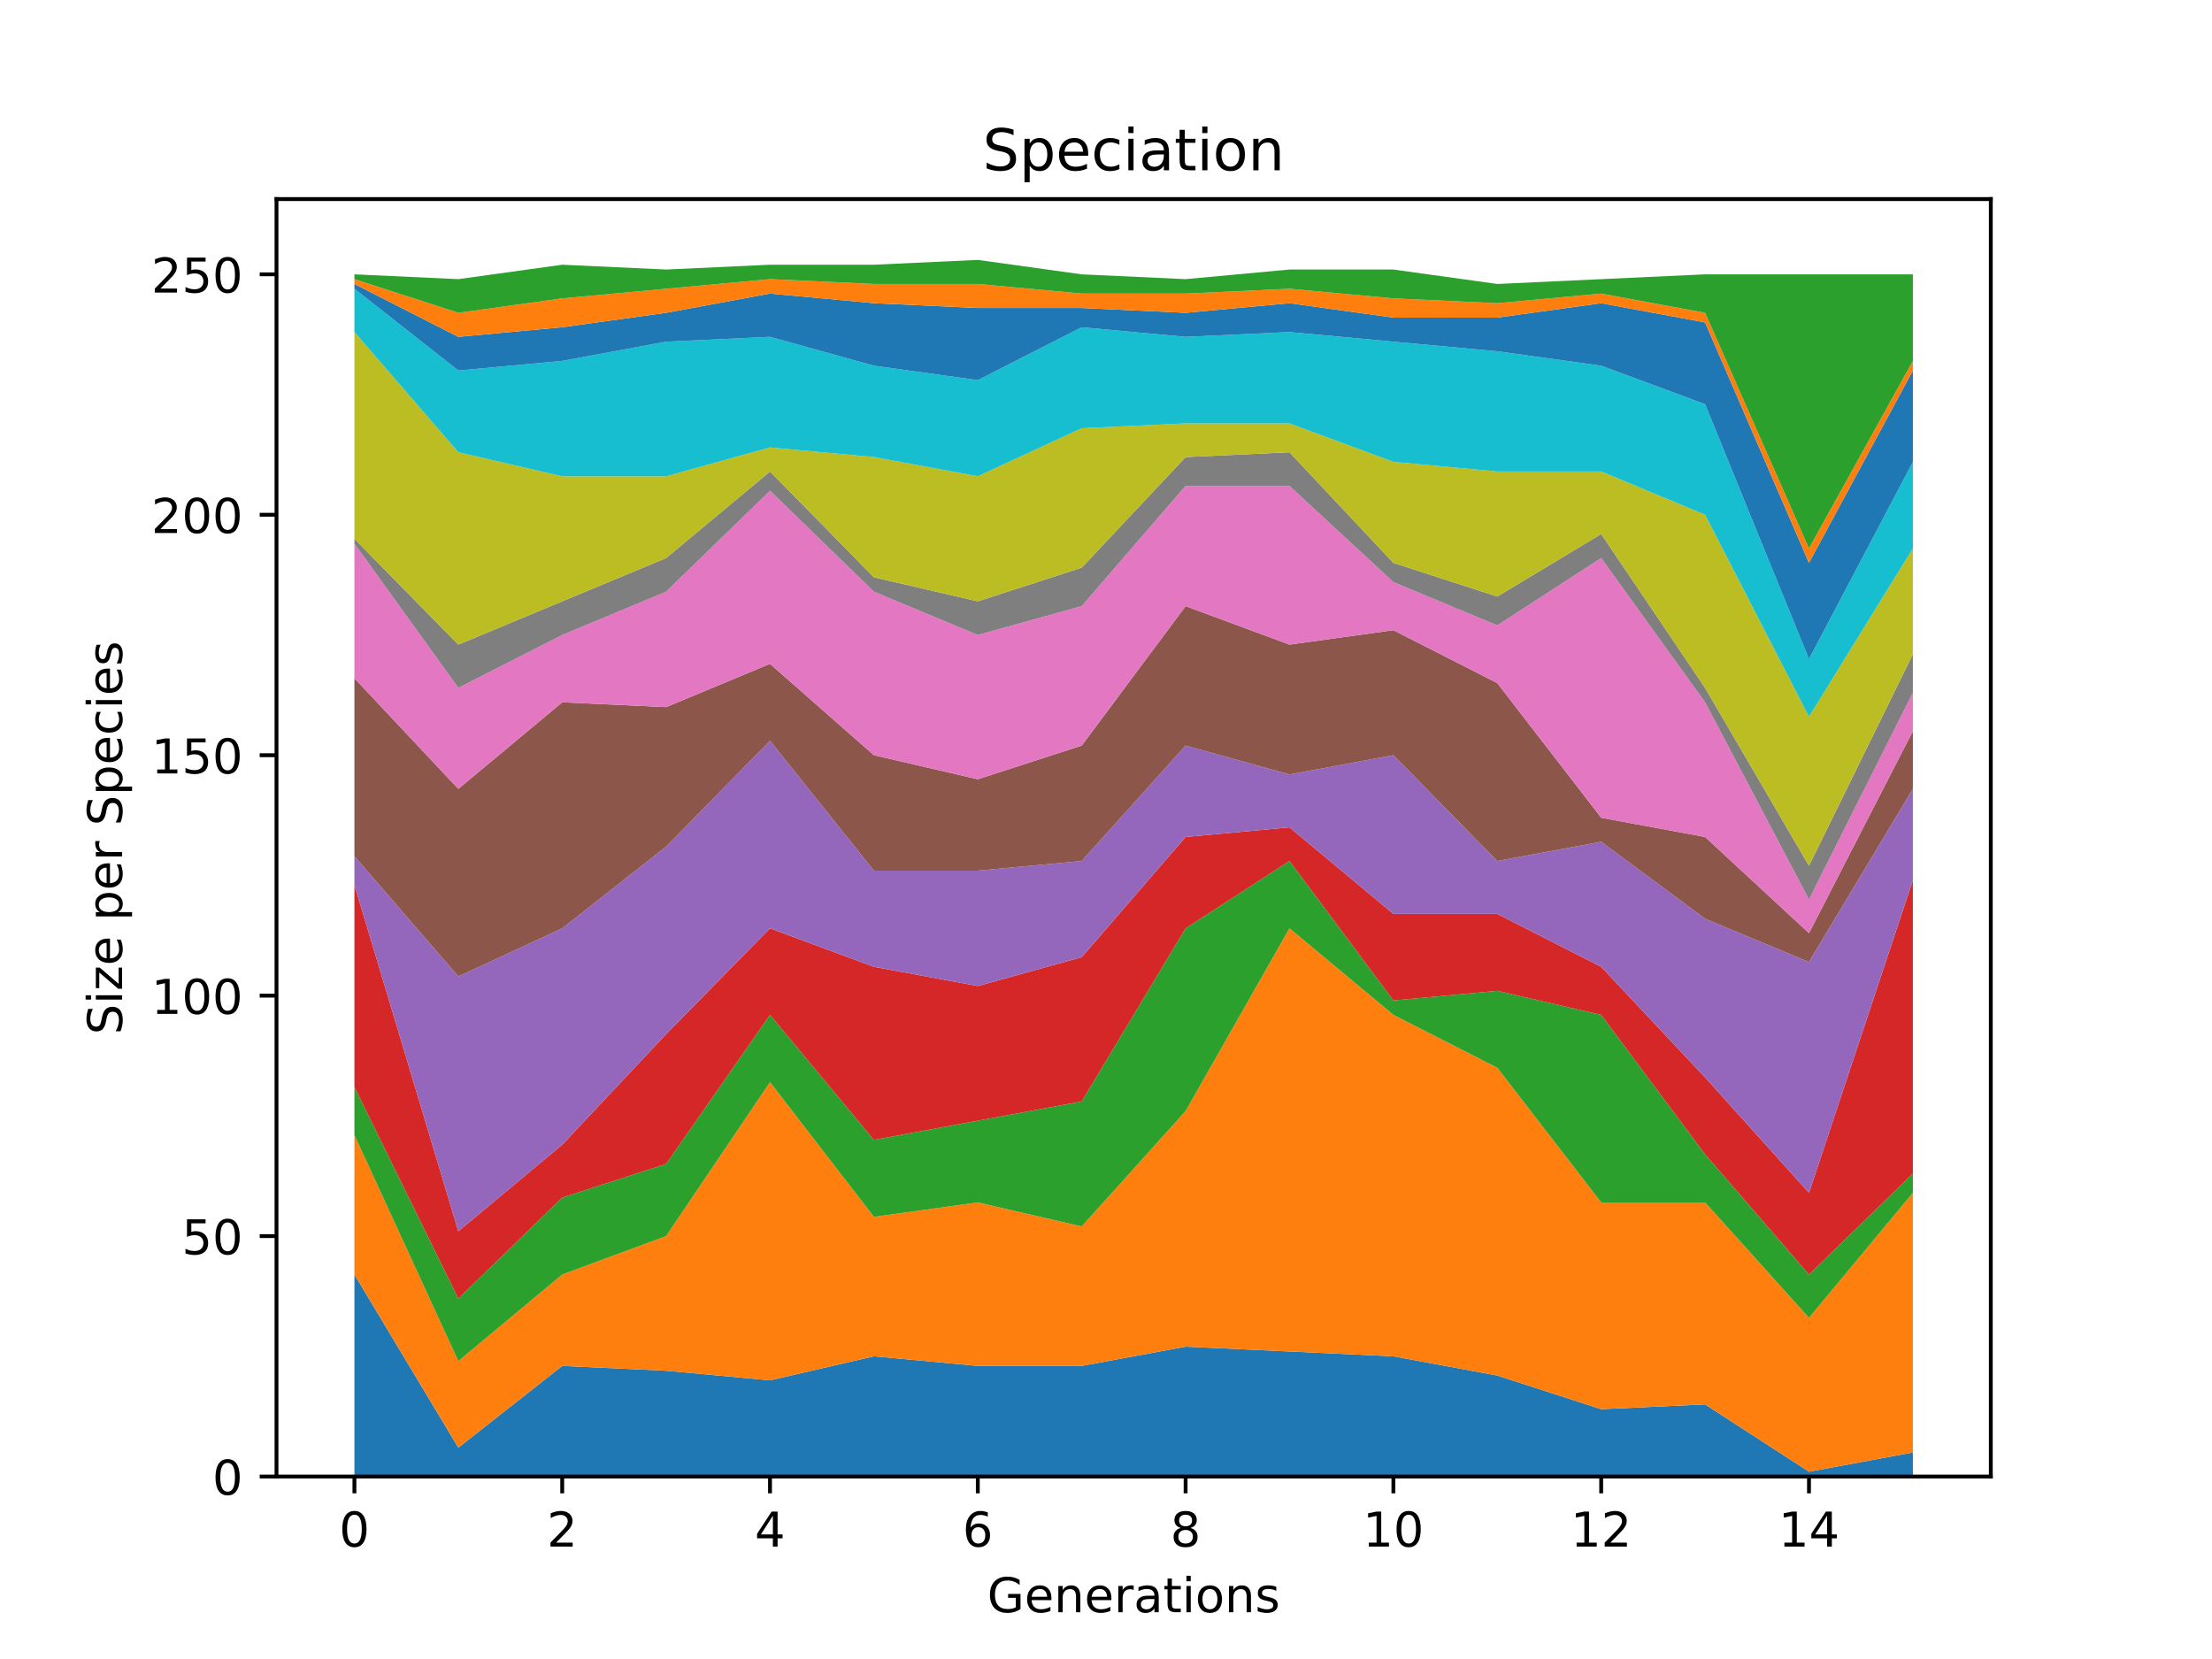 <?xml version="1.0" encoding="utf-8" standalone="no"?>
<!DOCTYPE svg PUBLIC "-//W3C//DTD SVG 1.1//EN"
  "http://www.w3.org/Graphics/SVG/1.1/DTD/svg11.dtd">
<!-- Created with matplotlib (https://matplotlib.org/) -->
<svg height="345.6pt" version="1.1" viewBox="0 0 460.8 345.6" width="460.8pt" xmlns="http://www.w3.org/2000/svg" xmlns:xlink="http://www.w3.org/1999/xlink">
 <defs>
  <style type="text/css">
*{stroke-linecap:butt;stroke-linejoin:round;}
  </style>
 </defs>
 <g id="figure_1">
  <g id="patch_1">
   <path d="M 0 345.6 
L 460.8 345.6 
L 460.8 0 
L 0 0 
z
" style="fill:#ffffff;"/>
  </g>
  <g id="axes_1">
   <g id="patch_2">
    <path d="M 57.6 307.584 
L 414.72 307.584 
L 414.72 41.472 
L 57.6 41.472 
z
" style="fill:#ffffff;"/>
   </g>
   <g id="PolyCollection_1">
    <path clip-path="url(#p6bf3d45085)" d="M 73.833 265.511 
L 73.833 307.584 
L 95.476 307.584 
L 117.12 307.584 
L 138.764 307.584 
L 160.407 307.584 
L 182.051 307.584 
L 203.695 307.584 
L 225.338 307.584 
L 246.982 307.584 
L 268.625 307.584 
L 290.269 307.584 
L 311.913 307.584 
L 333.556 307.584 
L 355.2 307.584 
L 376.844 307.584 
L 398.487 307.584 
L 398.487 302.575 
L 398.487 302.575 
L 376.844 306.582 
L 355.2 292.558 
L 333.556 293.56 
L 311.913 286.547 
L 290.269 282.541 
L 268.625 281.539 
L 246.982 280.537 
L 225.338 284.544 
L 203.695 284.544 
L 182.051 282.541 
L 160.407 287.549 
L 138.764 285.546 
L 117.12 284.544 
L 95.476 301.574 
L 73.833 265.511 
z
" style="fill:#1f77b4;"/>
   </g>
   <g id="PolyCollection_2">
    <path clip-path="url(#p6bf3d45085)" d="M 73.833 236.461 
L 73.833 265.511 
L 95.476 301.574 
L 117.12 284.544 
L 138.764 285.546 
L 160.407 287.549 
L 182.051 282.541 
L 203.695 284.544 
L 225.338 284.544 
L 246.982 280.537 
L 268.625 281.539 
L 290.269 282.541 
L 311.913 286.547 
L 333.556 293.56 
L 355.2 292.558 
L 376.844 306.582 
L 398.487 302.575 
L 398.487 248.481 
L 398.487 248.481 
L 376.844 274.527 
L 355.2 250.485 
L 333.556 250.485 
L 311.913 222.436 
L 290.269 211.417 
L 268.625 193.386 
L 246.982 231.452 
L 225.338 255.494 
L 203.695 250.485 
L 182.051 253.49 
L 160.407 225.441 
L 138.764 257.497 
L 117.12 265.511 
L 95.476 283.542 
L 73.833 236.461 
z
" style="fill:#ff7f0e;"/>
   </g>
   <g id="PolyCollection_3">
    <path clip-path="url(#p6bf3d45085)" d="M 73.833 226.443 
L 73.833 236.461 
L 95.476 283.542 
L 117.12 265.511 
L 138.764 257.497 
L 160.407 225.441 
L 182.051 253.49 
L 203.695 250.485 
L 225.338 255.494 
L 246.982 231.452 
L 268.625 193.386 
L 290.269 211.417 
L 311.913 222.436 
L 333.556 250.485 
L 355.2 250.485 
L 376.844 274.527 
L 398.487 248.481 
L 398.487 244.474 
L 398.487 244.474 
L 376.844 265.511 
L 355.2 240.467 
L 333.556 211.417 
L 311.913 206.408 
L 290.269 208.412 
L 268.625 179.361 
L 246.982 193.386 
L 225.338 229.448 
L 203.695 233.455 
L 182.051 237.462 
L 160.407 211.417 
L 138.764 242.471 
L 117.12 249.483 
L 95.476 270.52 
L 73.833 226.443 
z
" style="fill:#2ca02c;"/>
   </g>
   <g id="PolyCollection_4">
    <path clip-path="url(#p6bf3d45085)" d="M 73.833 184.37 
L 73.833 226.443 
L 95.476 270.52 
L 117.12 249.483 
L 138.764 242.471 
L 160.407 211.417 
L 182.051 237.462 
L 203.695 233.455 
L 225.338 229.448 
L 246.982 193.386 
L 268.625 179.361 
L 290.269 208.412 
L 311.913 206.408 
L 333.556 211.417 
L 355.2 240.467 
L 376.844 265.511 
L 398.487 244.474 
L 398.487 183.368 
L 398.487 183.368 
L 376.844 248.481 
L 355.2 224.44 
L 333.556 201.4 
L 311.913 190.381 
L 290.269 190.381 
L 268.625 172.349 
L 246.982 174.353 
L 225.338 199.396 
L 203.695 205.407 
L 182.051 201.4 
L 160.407 193.386 
L 138.764 215.424 
L 117.12 238.464 
L 95.476 256.495 
L 73.833 184.37 
z
" style="fill:#d62728;"/>
   </g>
   <g id="PolyCollection_5">
    <path clip-path="url(#p6bf3d45085)" d="M 73.833 178.36 
L 73.833 184.37 
L 95.476 256.495 
L 117.12 238.464 
L 138.764 215.424 
L 160.407 193.386 
L 182.051 201.4 
L 203.695 205.407 
L 225.338 199.396 
L 246.982 174.353 
L 268.625 172.349 
L 290.269 190.381 
L 311.913 190.381 
L 333.556 201.4 
L 355.2 224.44 
L 376.844 248.481 
L 398.487 183.368 
L 398.487 164.335 
L 398.487 164.335 
L 376.844 200.398 
L 355.2 191.382 
L 333.556 175.354 
L 311.913 179.361 
L 290.269 157.323 
L 268.625 161.33 
L 246.982 155.32 
L 225.338 179.361 
L 203.695 181.365 
L 182.051 181.365 
L 160.407 154.318 
L 138.764 176.356 
L 117.12 193.386 
L 95.476 203.403 
L 73.833 178.36 
z
" style="fill:#9467bd;"/>
   </g>
   <g id="PolyCollection_6">
    <path clip-path="url(#p6bf3d45085)" d="M 73.833 141.295 
L 73.833 178.36 
L 95.476 203.403 
L 117.12 193.386 
L 138.764 176.356 
L 160.407 154.318 
L 182.051 181.365 
L 203.695 181.365 
L 225.338 179.361 
L 246.982 155.32 
L 268.625 161.33 
L 290.269 157.323 
L 311.913 179.361 
L 333.556 175.354 
L 355.2 191.382 
L 376.844 200.398 
L 398.487 164.335 
L 398.487 152.314 
L 398.487 152.314 
L 376.844 194.387 
L 355.2 174.353 
L 333.556 170.346 
L 311.913 142.297 
L 290.269 131.278 
L 268.625 134.283 
L 246.982 126.269 
L 225.338 155.32 
L 203.695 162.332 
L 182.051 157.323 
L 160.407 138.29 
L 138.764 147.306 
L 117.12 146.304 
L 95.476 164.335 
L 73.833 141.295 
z
" style="fill:#8c564b;"/>
   </g>
   <g id="PolyCollection_7">
    <path clip-path="url(#p6bf3d45085)" d="M 73.833 113.247 
L 73.833 141.295 
L 95.476 164.335 
L 117.12 146.304 
L 138.764 147.306 
L 160.407 138.29 
L 182.051 157.323 
L 203.695 162.332 
L 225.338 155.32 
L 246.982 126.269 
L 268.625 134.283 
L 290.269 131.278 
L 311.913 142.297 
L 333.556 170.346 
L 355.2 174.353 
L 376.844 194.387 
L 398.487 152.314 
L 398.487 144.301 
L 398.487 144.301 
L 376.844 187.375 
L 355.2 146.304 
L 333.556 116.252 
L 311.913 130.276 
L 290.269 121.261 
L 268.625 101.226 
L 246.982 101.226 
L 225.338 126.269 
L 203.695 132.28 
L 182.051 123.264 
L 160.407 102.227 
L 138.764 123.264 
L 117.12 132.28 
L 95.476 143.299 
L 73.833 113.247 
z
" style="fill:#e377c2;"/>
   </g>
   <g id="PolyCollection_8">
    <path clip-path="url(#p6bf3d45085)" d="M 73.833 112.245 
L 73.833 113.247 
L 95.476 143.299 
L 117.12 132.28 
L 138.764 123.264 
L 160.407 102.227 
L 182.051 123.264 
L 203.695 132.28 
L 225.338 126.269 
L 246.982 101.226 
L 268.625 101.226 
L 290.269 121.261 
L 311.913 130.276 
L 333.556 116.252 
L 355.2 146.304 
L 376.844 187.375 
L 398.487 144.301 
L 398.487 136.287 
L 398.487 136.287 
L 376.844 180.363 
L 355.2 143.299 
L 333.556 111.243 
L 311.913 124.266 
L 290.269 117.254 
L 268.625 94.214 
L 246.982 95.215 
L 225.338 118.255 
L 203.695 125.267 
L 182.051 120.259 
L 160.407 98.221 
L 138.764 116.252 
L 117.12 125.267 
L 95.476 134.283 
L 73.833 112.245 
z
" style="fill:#7f7f7f;"/>
   </g>
   <g id="PolyCollection_9">
    <path clip-path="url(#p6bf3d45085)" d="M 73.833 69.17 
L 73.833 112.245 
L 95.476 134.283 
L 117.12 125.267 
L 138.764 116.252 
L 160.407 98.221 
L 182.051 120.259 
L 203.695 125.267 
L 225.338 118.255 
L 246.982 95.215 
L 268.625 94.214 
L 290.269 117.254 
L 311.913 124.266 
L 333.556 111.243 
L 355.2 143.299 
L 376.844 180.363 
L 398.487 136.287 
L 398.487 114.248 
L 398.487 114.248 
L 376.844 149.309 
L 355.2 107.236 
L 333.556 98.221 
L 311.913 98.221 
L 290.269 96.217 
L 268.625 88.203 
L 246.982 88.203 
L 225.338 89.205 
L 203.695 99.222 
L 182.051 95.215 
L 160.407 93.212 
L 138.764 99.222 
L 117.12 99.222 
L 95.476 94.214 
L 73.833 69.17 
z
" style="fill:#bcbd22;"/>
   </g>
   <g id="PolyCollection_10">
    <path clip-path="url(#p6bf3d45085)" d="M 73.833 60.154 
L 73.833 69.17 
L 95.476 94.214 
L 117.12 99.222 
L 138.764 99.222 
L 160.407 93.212 
L 182.051 95.215 
L 203.695 99.222 
L 225.338 89.205 
L 246.982 88.203 
L 268.625 88.203 
L 290.269 96.217 
L 311.913 98.221 
L 333.556 98.221 
L 355.2 107.236 
L 376.844 149.309 
L 398.487 114.248 
L 398.487 96.217 
L 398.487 96.217 
L 376.844 137.288 
L 355.2 84.196 
L 333.556 76.182 
L 311.913 73.177 
L 290.269 71.174 
L 268.625 69.17 
L 246.982 70.172 
L 225.338 68.168 
L 203.695 79.187 
L 182.051 76.182 
L 160.407 70.172 
L 138.764 71.174 
L 117.12 75.181 
L 95.476 77.184 
L 73.833 60.154 
z
" style="fill:#17becf;"/>
   </g>
   <g id="PolyCollection_11">
    <path clip-path="url(#p6bf3d45085)" d="M 73.833 59.153 
L 73.833 60.154 
L 95.476 77.184 
L 117.12 75.181 
L 138.764 71.174 
L 160.407 70.172 
L 182.051 76.182 
L 203.695 79.187 
L 225.338 68.168 
L 246.982 70.172 
L 268.625 69.17 
L 290.269 71.174 
L 311.913 73.177 
L 333.556 76.182 
L 355.2 84.196 
L 376.844 137.288 
L 398.487 96.217 
L 398.487 77.184 
L 398.487 77.184 
L 376.844 117.254 
L 355.2 67.167 
L 333.556 63.16 
L 311.913 66.165 
L 290.269 66.165 
L 268.625 63.16 
L 246.982 65.163 
L 225.338 64.161 
L 203.695 64.161 
L 182.051 63.16 
L 160.407 61.156 
L 138.764 65.163 
L 117.12 68.168 
L 95.476 70.172 
L 73.833 59.153 
z
" style="fill:#1f77b4;"/>
   </g>
   <g id="PolyCollection_12">
    <path clip-path="url(#p6bf3d45085)" d="M 73.833 58.151 
L 73.833 59.153 
L 95.476 70.172 
L 117.12 68.168 
L 138.764 65.163 
L 160.407 61.156 
L 182.051 63.16 
L 203.695 64.161 
L 225.338 64.161 
L 246.982 65.163 
L 268.625 63.16 
L 290.269 66.165 
L 311.913 66.165 
L 333.556 63.16 
L 355.2 67.167 
L 376.844 117.254 
L 398.487 77.184 
L 398.487 75.181 
L 398.487 75.181 
L 376.844 114.248 
L 355.2 65.163 
L 333.556 61.156 
L 311.913 63.16 
L 290.269 62.158 
L 268.625 60.154 
L 246.982 61.156 
L 225.338 61.156 
L 203.695 59.153 
L 182.051 59.153 
L 160.407 58.151 
L 138.764 60.154 
L 117.12 62.158 
L 95.476 65.163 
L 73.833 58.151 
z
" style="fill:#ff7f0e;"/>
   </g>
   <g id="PolyCollection_13">
    <path clip-path="url(#p6bf3d45085)" d="M 73.833 57.149 
L 73.833 58.151 
L 95.476 65.163 
L 117.12 62.158 
L 138.764 60.154 
L 160.407 58.151 
L 182.051 59.153 
L 203.695 59.153 
L 225.338 61.156 
L 246.982 61.156 
L 268.625 60.154 
L 290.269 62.158 
L 311.913 63.16 
L 333.556 61.156 
L 355.2 65.163 
L 376.844 114.248 
L 398.487 75.181 
L 398.487 57.149 
L 398.487 57.149 
L 376.844 57.149 
L 355.2 57.149 
L 333.556 58.151 
L 311.913 59.153 
L 290.269 56.147 
L 268.625 56.147 
L 246.982 58.151 
L 225.338 57.149 
L 203.695 54.144 
L 182.051 55.146 
L 160.407 55.146 
L 138.764 56.147 
L 117.12 55.146 
L 95.476 58.151 
L 73.833 57.149 
z
" style="fill:#2ca02c;"/>
   </g>
   <g id="matplotlib.axis_1">
    <g id="xtick_1">
     <g id="line2d_1">
      <defs>
       <path d="M 0 0 
L 0 3.5 
" id="m0ca1c73874" style="stroke:#000000;stroke-width:0.8;"/>
      </defs>
      <g>
       <use style="stroke:#000000;stroke-width:0.8;" x="73.833" xlink:href="#m0ca1c73874" y="307.584"/>
      </g>
     </g>
     <g id="text_1">
      <!-- 0 -->
      <defs>
       <path d="M 31.781 66.406 
Q 24.172 66.406 20.328 58.906 
Q 16.5 51.422 16.5 36.375 
Q 16.5 21.391 20.328 13.891 
Q 24.172 6.391 31.781 6.391 
Q 39.453 6.391 43.281 13.891 
Q 47.125 21.391 47.125 36.375 
Q 47.125 51.422 43.281 58.906 
Q 39.453 66.406 31.781 66.406 
z
M 31.781 74.219 
Q 44.047 74.219 50.516 64.516 
Q 56.984 54.828 56.984 36.375 
Q 56.984 17.969 50.516 8.266 
Q 44.047 -1.422 31.781 -1.422 
Q 19.531 -1.422 13.062 8.266 
Q 6.594 17.969 6.594 36.375 
Q 6.594 54.828 13.062 64.516 
Q 19.531 74.219 31.781 74.219 
z
" id="DejaVuSans-48"/>
      </defs>
      <g transform="translate(70.651 322.182)scale(0.1 -0.1)">
       <use xlink:href="#DejaVuSans-48"/>
      </g>
     </g>
    </g>
    <g id="xtick_2">
     <g id="line2d_2">
      <g>
       <use style="stroke:#000000;stroke-width:0.8;" x="117.12" xlink:href="#m0ca1c73874" y="307.584"/>
      </g>
     </g>
     <g id="text_2">
      <!-- 2 -->
      <defs>
       <path d="M 19.188 8.297 
L 53.609 8.297 
L 53.609 0 
L 7.328 0 
L 7.328 8.297 
Q 12.938 14.109 22.625 23.891 
Q 32.328 33.688 34.812 36.531 
Q 39.547 41.844 41.422 45.531 
Q 43.312 49.219 43.312 52.781 
Q 43.312 58.594 39.234 62.25 
Q 35.156 65.922 28.609 65.922 
Q 23.969 65.922 18.812 64.312 
Q 13.672 62.703 7.812 59.422 
L 7.812 69.391 
Q 13.766 71.781 18.938 73 
Q 24.125 74.219 28.422 74.219 
Q 39.75 74.219 46.484 68.547 
Q 53.219 62.891 53.219 53.422 
Q 53.219 48.922 51.531 44.891 
Q 49.859 40.875 45.406 35.406 
Q 44.188 33.984 37.641 27.219 
Q 31.109 20.453 19.188 8.297 
z
" id="DejaVuSans-50"/>
      </defs>
      <g transform="translate(113.939 322.182)scale(0.1 -0.1)">
       <use xlink:href="#DejaVuSans-50"/>
      </g>
     </g>
    </g>
    <g id="xtick_3">
     <g id="line2d_3">
      <g>
       <use style="stroke:#000000;stroke-width:0.8;" x="160.407" xlink:href="#m0ca1c73874" y="307.584"/>
      </g>
     </g>
     <g id="text_3">
      <!-- 4 -->
      <defs>
       <path d="M 37.797 64.312 
L 12.891 25.391 
L 37.797 25.391 
z
M 35.203 72.906 
L 47.609 72.906 
L 47.609 25.391 
L 58.016 25.391 
L 58.016 17.188 
L 47.609 17.188 
L 47.609 0 
L 37.797 0 
L 37.797 17.188 
L 4.891 17.188 
L 4.891 26.703 
z
" id="DejaVuSans-52"/>
      </defs>
      <g transform="translate(157.226 322.182)scale(0.1 -0.1)">
       <use xlink:href="#DejaVuSans-52"/>
      </g>
     </g>
    </g>
    <g id="xtick_4">
     <g id="line2d_4">
      <g>
       <use style="stroke:#000000;stroke-width:0.8;" x="203.695" xlink:href="#m0ca1c73874" y="307.584"/>
      </g>
     </g>
     <g id="text_4">
      <!-- 6 -->
      <defs>
       <path d="M 33.016 40.375 
Q 26.375 40.375 22.484 35.828 
Q 18.609 31.297 18.609 23.391 
Q 18.609 15.531 22.484 10.953 
Q 26.375 6.391 33.016 6.391 
Q 39.656 6.391 43.531 10.953 
Q 47.406 15.531 47.406 23.391 
Q 47.406 31.297 43.531 35.828 
Q 39.656 40.375 33.016 40.375 
z
M 52.594 71.297 
L 52.594 62.312 
Q 48.875 64.062 45.094 64.984 
Q 41.312 65.922 37.594 65.922 
Q 27.828 65.922 22.672 59.328 
Q 17.531 52.734 16.797 39.406 
Q 19.672 43.656 24.016 45.922 
Q 28.375 48.188 33.594 48.188 
Q 44.578 48.188 50.953 41.516 
Q 57.328 34.859 57.328 23.391 
Q 57.328 12.156 50.688 5.359 
Q 44.047 -1.422 33.016 -1.422 
Q 20.359 -1.422 13.672 8.266 
Q 6.984 17.969 6.984 36.375 
Q 6.984 53.656 15.188 63.938 
Q 23.391 74.219 37.203 74.219 
Q 40.922 74.219 44.703 73.484 
Q 48.484 72.75 52.594 71.297 
z
" id="DejaVuSans-54"/>
      </defs>
      <g transform="translate(200.513 322.182)scale(0.1 -0.1)">
       <use xlink:href="#DejaVuSans-54"/>
      </g>
     </g>
    </g>
    <g id="xtick_5">
     <g id="line2d_5">
      <g>
       <use style="stroke:#000000;stroke-width:0.8;" x="246.982" xlink:href="#m0ca1c73874" y="307.584"/>
      </g>
     </g>
     <g id="text_5">
      <!-- 8 -->
      <defs>
       <path d="M 31.781 34.625 
Q 24.75 34.625 20.719 30.859 
Q 16.703 27.094 16.703 20.516 
Q 16.703 13.922 20.719 10.156 
Q 24.75 6.391 31.781 6.391 
Q 38.812 6.391 42.859 10.172 
Q 46.922 13.969 46.922 20.516 
Q 46.922 27.094 42.891 30.859 
Q 38.875 34.625 31.781 34.625 
z
M 21.922 38.812 
Q 15.578 40.375 12.031 44.719 
Q 8.5 49.078 8.5 55.328 
Q 8.5 64.062 14.719 69.141 
Q 20.953 74.219 31.781 74.219 
Q 42.672 74.219 48.875 69.141 
Q 55.078 64.062 55.078 55.328 
Q 55.078 49.078 51.531 44.719 
Q 48 40.375 41.703 38.812 
Q 48.828 37.156 52.797 32.312 
Q 56.781 27.484 56.781 20.516 
Q 56.781 9.906 50.312 4.234 
Q 43.844 -1.422 31.781 -1.422 
Q 19.734 -1.422 13.25 4.234 
Q 6.781 9.906 6.781 20.516 
Q 6.781 27.484 10.781 32.312 
Q 14.797 37.156 21.922 38.812 
z
M 18.312 54.391 
Q 18.312 48.734 21.844 45.562 
Q 25.391 42.391 31.781 42.391 
Q 38.141 42.391 41.719 45.562 
Q 45.312 48.734 45.312 54.391 
Q 45.312 60.062 41.719 63.234 
Q 38.141 66.406 31.781 66.406 
Q 25.391 66.406 21.844 63.234 
Q 18.312 60.062 18.312 54.391 
z
" id="DejaVuSans-56"/>
      </defs>
      <g transform="translate(243.801 322.182)scale(0.1 -0.1)">
       <use xlink:href="#DejaVuSans-56"/>
      </g>
     </g>
    </g>
    <g id="xtick_6">
     <g id="line2d_6">
      <g>
       <use style="stroke:#000000;stroke-width:0.8;" x="290.269" xlink:href="#m0ca1c73874" y="307.584"/>
      </g>
     </g>
     <g id="text_6">
      <!-- 10 -->
      <defs>
       <path d="M 12.406 8.297 
L 28.516 8.297 
L 28.516 63.922 
L 10.984 60.406 
L 10.984 69.391 
L 28.422 72.906 
L 38.281 72.906 
L 38.281 8.297 
L 54.391 8.297 
L 54.391 0 
L 12.406 0 
z
" id="DejaVuSans-49"/>
      </defs>
      <g transform="translate(283.907 322.182)scale(0.1 -0.1)">
       <use xlink:href="#DejaVuSans-49"/>
       <use x="63.623" xlink:href="#DejaVuSans-48"/>
      </g>
     </g>
    </g>
    <g id="xtick_7">
     <g id="line2d_7">
      <g>
       <use style="stroke:#000000;stroke-width:0.8;" x="333.556" xlink:href="#m0ca1c73874" y="307.584"/>
      </g>
     </g>
     <g id="text_7">
      <!-- 12 -->
      <g transform="translate(327.194 322.182)scale(0.1 -0.1)">
       <use xlink:href="#DejaVuSans-49"/>
       <use x="63.623" xlink:href="#DejaVuSans-50"/>
      </g>
     </g>
    </g>
    <g id="xtick_8">
     <g id="line2d_8">
      <g>
       <use style="stroke:#000000;stroke-width:0.8;" x="376.844" xlink:href="#m0ca1c73874" y="307.584"/>
      </g>
     </g>
     <g id="text_8">
      <!-- 14 -->
      <g transform="translate(370.481 322.182)scale(0.1 -0.1)">
       <use xlink:href="#DejaVuSans-49"/>
       <use x="63.623" xlink:href="#DejaVuSans-52"/>
      </g>
     </g>
    </g>
    <g id="text_9">
     <!-- Generations -->
     <defs>
      <path d="M 59.516 10.406 
L 59.516 29.984 
L 43.406 29.984 
L 43.406 38.094 
L 69.281 38.094 
L 69.281 6.781 
Q 63.578 2.734 56.688 0.656 
Q 49.812 -1.422 42 -1.422 
Q 24.906 -1.422 15.25 8.562 
Q 5.609 18.562 5.609 36.375 
Q 5.609 54.25 15.25 64.234 
Q 24.906 74.219 42 74.219 
Q 49.125 74.219 55.547 72.453 
Q 61.969 70.703 67.391 67.281 
L 67.391 56.781 
Q 61.922 61.422 55.766 63.766 
Q 49.609 66.109 42.828 66.109 
Q 29.438 66.109 22.719 58.641 
Q 16.016 51.172 16.016 36.375 
Q 16.016 21.625 22.719 14.156 
Q 29.438 6.688 42.828 6.688 
Q 48.047 6.688 52.141 7.594 
Q 56.25 8.5 59.516 10.406 
z
" id="DejaVuSans-71"/>
      <path d="M 56.203 29.594 
L 56.203 25.203 
L 14.891 25.203 
Q 15.484 15.922 20.484 11.062 
Q 25.484 6.203 34.422 6.203 
Q 39.594 6.203 44.453 7.469 
Q 49.312 8.734 54.109 11.281 
L 54.109 2.781 
Q 49.266 0.734 44.188 -0.344 
Q 39.109 -1.422 33.891 -1.422 
Q 20.797 -1.422 13.156 6.188 
Q 5.516 13.812 5.516 26.812 
Q 5.516 40.234 12.766 48.109 
Q 20.016 56 32.328 56 
Q 43.359 56 49.781 48.891 
Q 56.203 41.797 56.203 29.594 
z
M 47.219 32.234 
Q 47.125 39.594 43.094 43.984 
Q 39.062 48.391 32.422 48.391 
Q 24.906 48.391 20.391 44.141 
Q 15.875 39.891 15.188 32.172 
z
" id="DejaVuSans-101"/>
      <path d="M 54.891 33.016 
L 54.891 0 
L 45.906 0 
L 45.906 32.719 
Q 45.906 40.484 42.875 44.328 
Q 39.844 48.188 33.797 48.188 
Q 26.516 48.188 22.312 43.547 
Q 18.109 38.922 18.109 30.906 
L 18.109 0 
L 9.078 0 
L 9.078 54.688 
L 18.109 54.688 
L 18.109 46.188 
Q 21.344 51.125 25.703 53.562 
Q 30.078 56 35.797 56 
Q 45.219 56 50.047 50.172 
Q 54.891 44.344 54.891 33.016 
z
" id="DejaVuSans-110"/>
      <path d="M 41.109 46.297 
Q 39.594 47.172 37.812 47.578 
Q 36.031 48 33.891 48 
Q 26.266 48 22.188 43.047 
Q 18.109 38.094 18.109 28.812 
L 18.109 0 
L 9.078 0 
L 9.078 54.688 
L 18.109 54.688 
L 18.109 46.188 
Q 20.953 51.172 25.484 53.578 
Q 30.031 56 36.531 56 
Q 37.453 56 38.578 55.875 
Q 39.703 55.766 41.062 55.516 
z
" id="DejaVuSans-114"/>
      <path d="M 34.281 27.484 
Q 23.391 27.484 19.188 25 
Q 14.984 22.516 14.984 16.5 
Q 14.984 11.719 18.141 8.906 
Q 21.297 6.109 26.703 6.109 
Q 34.188 6.109 38.703 11.406 
Q 43.219 16.703 43.219 25.484 
L 43.219 27.484 
z
M 52.203 31.203 
L 52.203 0 
L 43.219 0 
L 43.219 8.297 
Q 40.141 3.328 35.547 0.953 
Q 30.953 -1.422 24.312 -1.422 
Q 15.922 -1.422 10.953 3.297 
Q 6 8.016 6 15.922 
Q 6 25.141 12.172 29.828 
Q 18.359 34.516 30.609 34.516 
L 43.219 34.516 
L 43.219 35.406 
Q 43.219 41.609 39.141 45 
Q 35.062 48.391 27.688 48.391 
Q 23 48.391 18.547 47.266 
Q 14.109 46.141 10.016 43.891 
L 10.016 52.203 
Q 14.938 54.109 19.578 55.047 
Q 24.219 56 28.609 56 
Q 40.484 56 46.344 49.844 
Q 52.203 43.703 52.203 31.203 
z
" id="DejaVuSans-97"/>
      <path d="M 18.312 70.219 
L 18.312 54.688 
L 36.812 54.688 
L 36.812 47.703 
L 18.312 47.703 
L 18.312 18.016 
Q 18.312 11.328 20.141 9.422 
Q 21.969 7.516 27.594 7.516 
L 36.812 7.516 
L 36.812 0 
L 27.594 0 
Q 17.188 0 13.234 3.875 
Q 9.281 7.766 9.281 18.016 
L 9.281 47.703 
L 2.688 47.703 
L 2.688 54.688 
L 9.281 54.688 
L 9.281 70.219 
z
" id="DejaVuSans-116"/>
      <path d="M 9.422 54.688 
L 18.406 54.688 
L 18.406 0 
L 9.422 0 
z
M 9.422 75.984 
L 18.406 75.984 
L 18.406 64.594 
L 9.422 64.594 
z
" id="DejaVuSans-105"/>
      <path d="M 30.609 48.391 
Q 23.391 48.391 19.188 42.75 
Q 14.984 37.109 14.984 27.297 
Q 14.984 17.484 19.156 11.844 
Q 23.344 6.203 30.609 6.203 
Q 37.797 6.203 41.984 11.859 
Q 46.188 17.531 46.188 27.297 
Q 46.188 37.016 41.984 42.703 
Q 37.797 48.391 30.609 48.391 
z
M 30.609 56 
Q 42.328 56 49.016 48.375 
Q 55.719 40.766 55.719 27.297 
Q 55.719 13.875 49.016 6.219 
Q 42.328 -1.422 30.609 -1.422 
Q 18.844 -1.422 12.172 6.219 
Q 5.516 13.875 5.516 27.297 
Q 5.516 40.766 12.172 48.375 
Q 18.844 56 30.609 56 
z
" id="DejaVuSans-111"/>
      <path d="M 44.281 53.078 
L 44.281 44.578 
Q 40.484 46.531 36.375 47.5 
Q 32.281 48.484 27.875 48.484 
Q 21.188 48.484 17.844 46.438 
Q 14.5 44.391 14.5 40.281 
Q 14.5 37.156 16.891 35.375 
Q 19.281 33.594 26.516 31.984 
L 29.594 31.297 
Q 39.156 29.25 43.188 25.516 
Q 47.219 21.781 47.219 15.094 
Q 47.219 7.469 41.188 3.016 
Q 35.156 -1.422 24.609 -1.422 
Q 20.219 -1.422 15.453 -0.562 
Q 10.688 0.297 5.422 2 
L 5.422 11.281 
Q 10.406 8.688 15.234 7.391 
Q 20.062 6.109 24.812 6.109 
Q 31.156 6.109 34.562 8.281 
Q 37.984 10.453 37.984 14.406 
Q 37.984 18.062 35.516 20.016 
Q 33.062 21.969 24.703 23.781 
L 21.578 24.516 
Q 13.234 26.266 9.516 29.906 
Q 5.812 33.547 5.812 39.891 
Q 5.812 47.609 11.281 51.797 
Q 16.75 56 26.812 56 
Q 31.781 56 36.172 55.266 
Q 40.578 54.547 44.281 53.078 
z
" id="DejaVuSans-115"/>
     </defs>
     <g transform="translate(205.662 335.861)scale(0.1 -0.1)">
      <use xlink:href="#DejaVuSans-71"/>
      <use x="77.49" xlink:href="#DejaVuSans-101"/>
      <use x="139.014" xlink:href="#DejaVuSans-110"/>
      <use x="202.393" xlink:href="#DejaVuSans-101"/>
      <use x="263.916" xlink:href="#DejaVuSans-114"/>
      <use x="305.029" xlink:href="#DejaVuSans-97"/>
      <use x="366.309" xlink:href="#DejaVuSans-116"/>
      <use x="405.518" xlink:href="#DejaVuSans-105"/>
      <use x="433.301" xlink:href="#DejaVuSans-111"/>
      <use x="494.482" xlink:href="#DejaVuSans-110"/>
      <use x="557.861" xlink:href="#DejaVuSans-115"/>
     </g>
    </g>
   </g>
   <g id="matplotlib.axis_2">
    <g id="ytick_1">
     <g id="line2d_9">
      <defs>
       <path d="M 0 0 
L -3.5 0 
" id="m3a8dc1b0c8" style="stroke:#000000;stroke-width:0.8;"/>
      </defs>
      <g>
       <use style="stroke:#000000;stroke-width:0.8;" x="57.6" xlink:href="#m3a8dc1b0c8" y="307.584"/>
      </g>
     </g>
     <g id="text_10">
      <!-- 0 -->
      <g transform="translate(44.237 311.383)scale(0.1 -0.1)">
       <use xlink:href="#DejaVuSans-48"/>
      </g>
     </g>
    </g>
    <g id="ytick_2">
     <g id="line2d_10">
      <g>
       <use style="stroke:#000000;stroke-width:0.8;" x="57.6" xlink:href="#m3a8dc1b0c8" y="257.497"/>
      </g>
     </g>
     <g id="text_11">
      <!-- 50 -->
      <defs>
       <path d="M 10.797 72.906 
L 49.516 72.906 
L 49.516 64.594 
L 19.828 64.594 
L 19.828 46.734 
Q 21.969 47.469 24.109 47.828 
Q 26.266 48.188 28.422 48.188 
Q 40.625 48.188 47.75 41.5 
Q 54.891 34.812 54.891 23.391 
Q 54.891 11.625 47.562 5.094 
Q 40.234 -1.422 26.906 -1.422 
Q 22.312 -1.422 17.547 -0.641 
Q 12.797 0.141 7.719 1.703 
L 7.719 11.625 
Q 12.109 9.234 16.797 8.062 
Q 21.484 6.891 26.703 6.891 
Q 35.156 6.891 40.078 11.328 
Q 45.016 15.766 45.016 23.391 
Q 45.016 31 40.078 35.438 
Q 35.156 39.891 26.703 39.891 
Q 22.75 39.891 18.812 39.016 
Q 14.891 38.141 10.797 36.281 
z
" id="DejaVuSans-53"/>
      </defs>
      <g transform="translate(37.875 261.296)scale(0.1 -0.1)">
       <use xlink:href="#DejaVuSans-53"/>
       <use x="63.623" xlink:href="#DejaVuSans-48"/>
      </g>
     </g>
    </g>
    <g id="ytick_3">
     <g id="line2d_11">
      <g>
       <use style="stroke:#000000;stroke-width:0.8;" x="57.6" xlink:href="#m3a8dc1b0c8" y="207.41"/>
      </g>
     </g>
     <g id="text_12">
      <!-- 100 -->
      <g transform="translate(31.512 211.209)scale(0.1 -0.1)">
       <use xlink:href="#DejaVuSans-49"/>
       <use x="63.623" xlink:href="#DejaVuSans-48"/>
       <use x="127.246" xlink:href="#DejaVuSans-48"/>
      </g>
     </g>
    </g>
    <g id="ytick_4">
     <g id="line2d_12">
      <g>
       <use style="stroke:#000000;stroke-width:0.8;" x="57.6" xlink:href="#m3a8dc1b0c8" y="157.323"/>
      </g>
     </g>
     <g id="text_13">
      <!-- 150 -->
      <g transform="translate(31.512 161.122)scale(0.1 -0.1)">
       <use xlink:href="#DejaVuSans-49"/>
       <use x="63.623" xlink:href="#DejaVuSans-53"/>
       <use x="127.246" xlink:href="#DejaVuSans-48"/>
      </g>
     </g>
    </g>
    <g id="ytick_5">
     <g id="line2d_13">
      <g>
       <use style="stroke:#000000;stroke-width:0.8;" x="57.6" xlink:href="#m3a8dc1b0c8" y="107.236"/>
      </g>
     </g>
     <g id="text_14">
      <!-- 200 -->
      <g transform="translate(31.512 111.035)scale(0.1 -0.1)">
       <use xlink:href="#DejaVuSans-50"/>
       <use x="63.623" xlink:href="#DejaVuSans-48"/>
       <use x="127.246" xlink:href="#DejaVuSans-48"/>
      </g>
     </g>
    </g>
    <g id="ytick_6">
     <g id="line2d_14">
      <g>
       <use style="stroke:#000000;stroke-width:0.8;" x="57.6" xlink:href="#m3a8dc1b0c8" y="57.149"/>
      </g>
     </g>
     <g id="text_15">
      <!-- 250 -->
      <g transform="translate(31.512 60.948)scale(0.1 -0.1)">
       <use xlink:href="#DejaVuSans-50"/>
       <use x="63.623" xlink:href="#DejaVuSans-53"/>
       <use x="127.246" xlink:href="#DejaVuSans-48"/>
      </g>
     </g>
    </g>
    <g id="text_16">
     <!-- Size per Species -->
     <defs>
      <path d="M 53.516 70.516 
L 53.516 60.891 
Q 47.906 63.578 42.922 64.891 
Q 37.938 66.219 33.297 66.219 
Q 25.25 66.219 20.875 63.094 
Q 16.5 59.969 16.5 54.203 
Q 16.5 49.359 19.406 46.891 
Q 22.312 44.438 30.422 42.922 
L 36.375 41.703 
Q 47.406 39.594 52.656 34.297 
Q 57.906 29 57.906 20.125 
Q 57.906 9.516 50.797 4.047 
Q 43.703 -1.422 29.984 -1.422 
Q 24.812 -1.422 18.969 -0.25 
Q 13.141 0.922 6.891 3.219 
L 6.891 13.375 
Q 12.891 10.016 18.656 8.297 
Q 24.422 6.594 29.984 6.594 
Q 38.422 6.594 43.016 9.906 
Q 47.609 13.234 47.609 19.391 
Q 47.609 24.75 44.312 27.781 
Q 41.016 30.812 33.5 32.328 
L 27.484 33.5 
Q 16.453 35.688 11.516 40.375 
Q 6.594 45.062 6.594 53.422 
Q 6.594 63.094 13.406 68.656 
Q 20.219 74.219 32.172 74.219 
Q 37.312 74.219 42.625 73.281 
Q 47.953 72.359 53.516 70.516 
z
" id="DejaVuSans-83"/>
      <path d="M 5.516 54.688 
L 48.188 54.688 
L 48.188 46.484 
L 14.406 7.172 
L 48.188 7.172 
L 48.188 0 
L 4.297 0 
L 4.297 8.203 
L 38.094 47.516 
L 5.516 47.516 
z
" id="DejaVuSans-122"/>
      <path id="DejaVuSans-32"/>
      <path d="M 18.109 8.203 
L 18.109 -20.797 
L 9.078 -20.797 
L 9.078 54.688 
L 18.109 54.688 
L 18.109 46.391 
Q 20.953 51.266 25.266 53.625 
Q 29.594 56 35.594 56 
Q 45.562 56 51.781 48.094 
Q 58.016 40.188 58.016 27.297 
Q 58.016 14.406 51.781 6.484 
Q 45.562 -1.422 35.594 -1.422 
Q 29.594 -1.422 25.266 0.953 
Q 20.953 3.328 18.109 8.203 
z
M 48.688 27.297 
Q 48.688 37.203 44.609 42.844 
Q 40.531 48.484 33.406 48.484 
Q 26.266 48.484 22.188 42.844 
Q 18.109 37.203 18.109 27.297 
Q 18.109 17.391 22.188 11.75 
Q 26.266 6.109 33.406 6.109 
Q 40.531 6.109 44.609 11.75 
Q 48.688 17.391 48.688 27.297 
z
" id="DejaVuSans-112"/>
      <path d="M 48.781 52.594 
L 48.781 44.188 
Q 44.969 46.297 41.141 47.344 
Q 37.312 48.391 33.406 48.391 
Q 24.656 48.391 19.812 42.844 
Q 14.984 37.312 14.984 27.297 
Q 14.984 17.281 19.812 11.734 
Q 24.656 6.203 33.406 6.203 
Q 37.312 6.203 41.141 7.25 
Q 44.969 8.297 48.781 10.406 
L 48.781 2.094 
Q 45.016 0.344 40.984 -0.531 
Q 36.969 -1.422 32.422 -1.422 
Q 20.062 -1.422 12.781 6.344 
Q 5.516 14.109 5.516 27.297 
Q 5.516 40.672 12.859 48.328 
Q 20.219 56 33.016 56 
Q 37.156 56 41.109 55.141 
Q 45.062 54.297 48.781 52.594 
z
" id="DejaVuSans-99"/>
     </defs>
     <g transform="translate(25.433 215.521)rotate(-90)scale(0.1 -0.1)">
      <use xlink:href="#DejaVuSans-83"/>
      <use x="63.477" xlink:href="#DejaVuSans-105"/>
      <use x="91.26" xlink:href="#DejaVuSans-122"/>
      <use x="143.75" xlink:href="#DejaVuSans-101"/>
      <use x="205.273" xlink:href="#DejaVuSans-32"/>
      <use x="237.061" xlink:href="#DejaVuSans-112"/>
      <use x="300.537" xlink:href="#DejaVuSans-101"/>
      <use x="362.061" xlink:href="#DejaVuSans-114"/>
      <use x="403.174" xlink:href="#DejaVuSans-32"/>
      <use x="434.961" xlink:href="#DejaVuSans-83"/>
      <use x="498.438" xlink:href="#DejaVuSans-112"/>
      <use x="561.914" xlink:href="#DejaVuSans-101"/>
      <use x="623.438" xlink:href="#DejaVuSans-99"/>
      <use x="678.418" xlink:href="#DejaVuSans-105"/>
      <use x="706.201" xlink:href="#DejaVuSans-101"/>
      <use x="767.725" xlink:href="#DejaVuSans-115"/>
     </g>
    </g>
   </g>
   <g id="patch_3">
    <path d="M 57.6 307.584 
L 57.6 41.472 
" style="fill:none;stroke:#000000;stroke-linecap:square;stroke-linejoin:miter;stroke-width:0.8;"/>
   </g>
   <g id="patch_4">
    <path d="M 414.72 307.584 
L 414.72 41.472 
" style="fill:none;stroke:#000000;stroke-linecap:square;stroke-linejoin:miter;stroke-width:0.8;"/>
   </g>
   <g id="patch_5">
    <path d="M 57.6 307.584 
L 414.72 307.584 
" style="fill:none;stroke:#000000;stroke-linecap:square;stroke-linejoin:miter;stroke-width:0.8;"/>
   </g>
   <g id="patch_6">
    <path d="M 57.6 41.472 
L 414.72 41.472 
" style="fill:none;stroke:#000000;stroke-linecap:square;stroke-linejoin:miter;stroke-width:0.8;"/>
   </g>
   <g id="text_17">
    <!-- Speciation -->
    <g transform="translate(204.714 35.472)scale(0.12 -0.12)">
     <use xlink:href="#DejaVuSans-83"/>
     <use x="63.477" xlink:href="#DejaVuSans-112"/>
     <use x="126.953" xlink:href="#DejaVuSans-101"/>
     <use x="188.477" xlink:href="#DejaVuSans-99"/>
     <use x="243.457" xlink:href="#DejaVuSans-105"/>
     <use x="271.24" xlink:href="#DejaVuSans-97"/>
     <use x="332.52" xlink:href="#DejaVuSans-116"/>
     <use x="371.729" xlink:href="#DejaVuSans-105"/>
     <use x="399.512" xlink:href="#DejaVuSans-111"/>
     <use x="460.693" xlink:href="#DejaVuSans-110"/>
    </g>
   </g>
  </g>
 </g>
 <defs>
  <clipPath id="p6bf3d45085">
   <rect height="266.112" width="357.12" x="57.6" y="41.472"/>
  </clipPath>
 </defs>
</svg>
